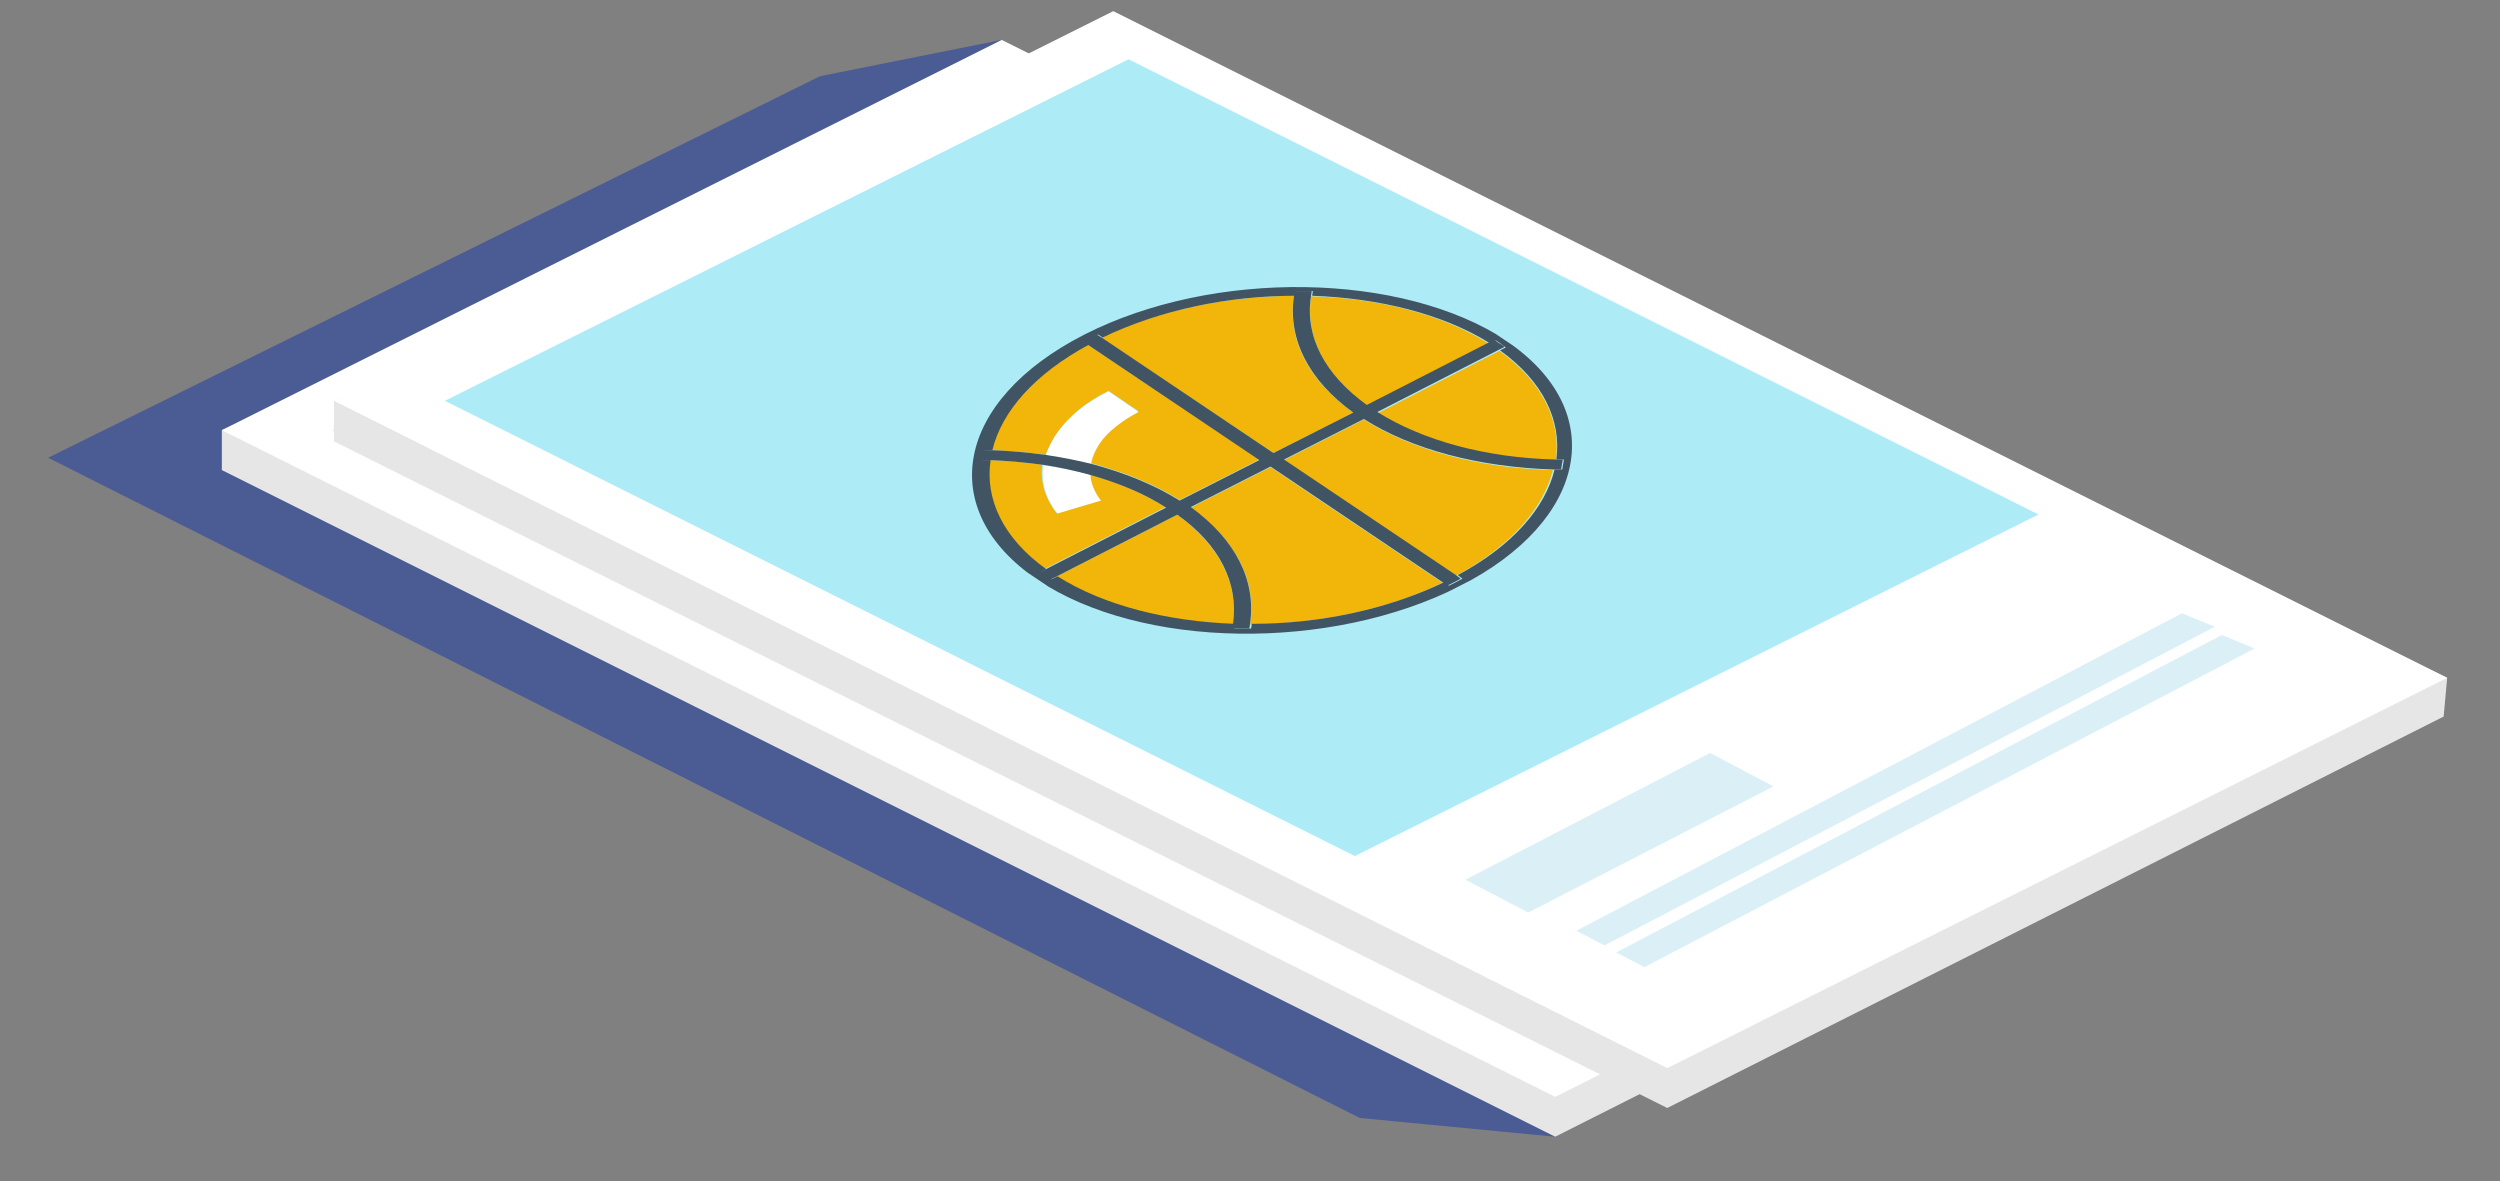 <?xml version="1.0" encoding="utf-8"?>
<!-- Generator: Adobe Illustrator 19.1.0, SVG Export Plug-In . SVG Version: 6.00 Build 0)  -->
<svg version="1.1" id="Layer_1" xmlns="http://www.w3.org/2000/svg" xmlns:xlink="http://www.w3.org/1999/xlink" x="0px" y="0px"
	 viewBox="0 0 426 201.3" style="enable-background:new 0 0 426 201.3;" xml:space="preserve">
<rect x="0" y="0" width="426" height="201.3" fill="#808080" stroke="none"/>
<style type="text/css">
	.st0{fill:#6077DF;}
	.st1{fill:#FFCA00;}
	.st2{fill:#035E87;}
	.st3{enable-background:new    ;}
	.st4{fill:#BDBDBD;}
	.st5{fill:#C9C9C9;}
	.st6{fill:#FFFFFF;}
	.st7{fill:#EBEBEB;}
	.st8{fill:#999999;}
	.st9{fill:#FFB300;}
	.st10{fill:#3C3D00;}
	.st11{fill:#F5F5F5;}
	.st12{fill:#212221;}
	.st13{fill:#F2A012;}
	.st14{fill:#D68E10;}
	.st15{fill:#4B4B4B;}
	.st16{fill:#4F4F4F;}
	.st17{fill:#333333;}
	.st18{fill:#484848;}
	.st19{fill:#DE8E11;}
	.st20{fill:#D68910;}
	.st21{fill:#EB9611;}
	.st22{fill:#EDA800;}
	.st23{fill:#BF7B0F;}
	.st24{fill:#F5AE02;}
	.st25{fill:#F29B12;}
	.st26{fill:#E89A11;}
	.st27{fill:#A11D11;}
	.st28{opacity:0.18;}
	.st29{fill:#415464;}
	.st30{fill:#4CDAB0;}
	.st31{fill:#E0E0E0;}
	.st32{opacity:0.75;fill:#3A4F9B;}
	.st33{opacity:0.27;fill:#375056;}
	.st34{fill:#BA8B75;}
	.st35{fill:#242424;}
	.st36{fill:#2B3E4F;}
	.st37{fill:#DCDCDC;}
	.st38{fill:#DEB09D;}
	.st39{fill:#EBF1F5;}
	.st40{fill:#025074;}
	.st41{fill:#E9AE93;}
	.st42{fill:#291222;}
	.st43{fill:#3E1C33;}
	.st44{fill:#E9C2B0;}
	.st45{fill:#F9CFB3;}
	.st46{clip-path:url(#SVGID_2_);enable-background:new    ;}
	.st47{fill:#AA2A41;}
	.st48{fill:#D43451;}
	.st49{fill:#FF3F61;}
	.st50{fill:#9F273C;}
	.st51{fill:none;stroke:#6AEFC3;stroke-miterlimit:10;}
	.st52{fill:none;stroke:#6AEFC3;stroke-miterlimit:10;stroke-dasharray:5.915,5.915;}
	.st53{fill:none;stroke:#6AEFC3;stroke-miterlimit:10;stroke-dasharray:6.071,6.071;}
	.st54{fill:none;stroke:#6AEFC3;stroke-miterlimit:10;stroke-dasharray:5.915,5.915;}
	.st55{fill:none;stroke:#6AEFC3;stroke-miterlimit:10;stroke-dasharray:6.071,6.071;}
	.st56{fill:#CCCCCC;}
	.st57{fill:#E6E6E6;}
	.st58{fill:#F2F2F2;}
	.st59{fill-rule:evenodd;clip-rule:evenodd;fill:#FFFFFF;}
	.st60{opacity:0.27;}
	.st61{fill:#375056;}
	.st62{fill:#6EC6E6;}
	.st63{opacity:0.17;}
	.st64{fill:#28A7C9;}
	.st65{fill:#ADECF7;}
	.st66{clip-path:url(#SVGID_4_);}
	.st67{fill:#FEC363;}
	.st68{fill:#353F49;}
	.st69{fill:#474F59;}
	.st70{clip-path:url(#SVGID_6_);}
	.st71{fill:#A3A3EF;}
	.st72{fill:#BABAF4;}
	.st73{clip-path:url(#SVGID_8_);}
	.st74{fill:#F2B50A;}
	.st75{opacity:0.15;}
	.st76{fill:#97723F;}
	.st77{fill:#856231;}
	.st78{fill:#BD553D;}
	.st79{fill:#3E626A;}
	.st80{opacity:0.3;}
	.st81{opacity:0.42;}
	.st82{opacity:0.5;}
	.st83{fill:none;stroke:#6AEFC3;stroke-miterlimit:10;stroke-dasharray:6,6;}
	.st84{clip-path:url(#SVGID_10_);}
	.st85{fill:#3FBC92;}
	.st86{fill:#FDFFFE;}
	.st87{fill:#2B0D04;}
	.st88{fill:#134663;}
	.st89{fill:#DEF3EE;}
	.st90{clip-path:url(#SVGID_12_);enable-background:new    ;}
	.st91{clip-path:url(#SVGID_14_);}
	.st92{clip-path:url(#SVGID_16_);}
	.st93{clip-path:url(#SVGID_18_);}
	.st94{clip-path:url(#SVGID_20_);enable-background:new    ;}
	.st95{clip-path:url(#SVGID_22_);}
	.st96{clip-path:url(#SVGID_24_);}
	.st97{clip-path:url(#SVGID_26_);}
	.st98{clip-path:url(#SVGID_28_);enable-background:new    ;}
	.st99{clip-path:url(#SVGID_30_);}
	.st100{clip-path:url(#SVGID_32_);}
	.st101{clip-path:url(#SVGID_34_);}
	.st102{fill:#2FB286;}
	.st103{clip-path:url(#SVGID_36_);}
	.st104{clip-path:url(#SVGID_38_);}
	.st105{opacity:0.2;}
	.st106{fill:#585858;}
	.st107{fill:#616161;}
	.st108{fill:#505050;}
	.st109{fill:#414141;}
	.st110{fill:#232423;}
	.st111{fill:#424342;}
	.st112{fill:#C27508;}
	.st113{fill:#F0910A;}
	.st114{fill:#3E3F3E;}
	.st115{fill:#2F302F;}
	.st116{fill:#1F1F1F;}
	.st117{fill:#272727;}
	.st118{fill:#1E1E1E;}
	.st119{clip-path:url(#SVGID_40_);enable-background:new    ;}
	.st120{clip-path:url(#SVGID_42_);}
	.st121{clip-path:url(#SVGID_44_);}
	.st122{clip-path:url(#SVGID_46_);}
	.st123{opacity:0.75;}
	.st124{fill:#3A4F9B;}
	.st125{fill:#2E2F2E;}
	.st126{fill:#303130;}
	.st127{fill:#3D3E3D;}
	.st128{fill:#A26207;}
	.st129{fill:#A86507;}
	.st130{clip-path:url(#SVGID_48_);}
	.st131{clip-path:url(#SVGID_50_);}
	.st132{opacity:0.766;fill:#3A4F9B;}
	.st133{opacity:0.781;fill:#3A4F9B;}
	.st134{opacity:0.797;fill:#3A4F9B;}
	.st135{opacity:0.812;fill:#3A4F9B;}
	.st136{opacity:0.828;fill:#3A4F9B;}
	.st137{opacity:0.844;fill:#3A4F9B;}
	.st138{opacity:0.859;fill:#3A4F9B;}
	.st139{opacity:0.875;fill:#3A4F9B;}
	.st140{opacity:0.891;fill:#3A4F9B;}
	.st141{opacity:0.906;fill:#3A4F9B;}
	.st142{opacity:0.922;fill:#3A4F9B;}
	.st143{opacity:0.938;fill:#3A4F9B;}
	.st144{opacity:0.953;fill:#3A4F9B;}
	.st145{opacity:0.969;fill:#3A4F9B;}
	.st146{opacity:0.984;fill:#3A4F9B;}
	.st147{clip-path:url(#SVGID_52_);}
	.st148{clip-path:url(#SVGID_54_);}
	.st149{clip-path:url(#SVGID_56_);}
	.st150{clip-path:url(#SVGID_58_);}
	.st151{clip-path:url(#SVGID_60_);enable-background:new    ;}
	.st152{clip-path:url(#SVGID_62_);}
	.st153{clip-path:url(#SVGID_64_);}
	.st154{clip-path:url(#SVGID_66_);}
	.st155{clip-path:url(#SVGID_68_);}
	.st156{clip-path:url(#SVGID_70_);enable-background:new    ;}
	.st157{clip-path:url(#SVGID_72_);enable-background:new    ;}
	.st158{clip-path:url(#SVGID_74_);}
	.st159{clip-path:url(#SVGID_76_);}
	.st160{clip-path:url(#SVGID_78_);}
	.st161{clip-path:url(#SVGID_80_);}
	.st162{clip-path:url(#SVGID_82_);}
	.st163{clip-path:url(#SVGID_84_);}
</style>
<g class="st123">
	<polygon class="st124" points="8.2,78 139.7,13 170.7,6.8 376.4,128 265,193.7 231.7,190.5 	"/>
</g>
<g>
	<polygon class="st57" points="37.8,80.1 37.8,73.3 170.7,13.7 397.9,120.4 397.3,127 265,193.7 	"/>
</g>
<g>
	<polygon class="st6" points="37.8,73.3 170.7,6.8 397.9,120.4 265,186.9 	"/>
</g>
<g>
	<polygon class="st65" points="56.7,73.3 173.2,15 372.4,114.6 255.9,172.8 	"/>
</g>
<g>
	<polygon class="st6" points="202.8,155.3 335,89.2 397.2,120.3 264.9,186.4 	"/>
</g>
<g>
	<g>
		<g class="st3">
			<defs>
				<polygon id="SVGID_81_" class="st3" points="187.8,128.3 94.3,79.5 164.9,46.6 258.4,95.4 				"/>
			</defs>
			<clipPath id="SVGID_2_">
				<use xlink:href="#SVGID_81_"  style="overflow:visible;"/>
			</clipPath>
			<g style="clip-path:url(#SVGID_2_);">
				<g>
					<g>
						<g>
							<path class="st6" d="M221,109.6c-0.8,0.4-2.3,0.3-3.2-0.1l-35.2-18.4l32.6-15.2l35.2,18.4c0.9,0.5,0.9,1.2,0.1,1.6L221,109.6
								 M193.4,66.1l-29.5,13.8c-2.6,1.2-2.5,3.3,0.2,4.7l50.6,26.4c2.6,1.4,6.9,1.5,9.5,0.3l29.5-13.8c2.6-1.2,2.5-3.3-0.2-4.7
								l-50.6-26.4C200.3,65.1,196,64.9,193.4,66.1"/>
							<path class="st67" d="M215.2,75.9l-32.6,15.2l35.2,18.4c0.9,0.5,2.3,0.5,3.2,0.1l29.5-13.8c0.8-0.4,0.8-1.1-0.1-1.6
								L215.2,75.9"/>
							<path class="st68" d="M180.6,66.1l-15.9,7.4c-0.2,0.1-0.3,0.2-0.3,0.4c0,0.2,0.1,0.3,0.3,0.4l5.2,2.7l17.5-8.2l-5.2-2.7
								c-0.2-0.1-0.5-0.2-0.8-0.2C181.1,66,180.8,66,180.6,66.1"/>
							<path class="st69" d="M170.7,64.8l-8.2,3.8c-0.2,0.1-0.3,0.2-0.3,0.4c0,0.2,0.1,0.3,0.3,0.4l5.2,2.7l9.7-4.5l-5.2-2.7
								c-0.2-0.1-0.5-0.2-0.8-0.2C171.2,64.6,170.9,64.7,170.7,64.8"/>
							<polyline class="st68" points="162.8,63.7 160.8,64.6 165.6,67.1 167.6,66.2 162.8,63.7 							"/>
							<path class="st68" d="M167.9,59.3l-15.5,7.2c-0.2,0.1-0.3,0.2-0.3,0.4c0,0.2,0.1,0.3,0.3,0.4l0.4,0.2
								c0.2,0.1,0.5,0.2,0.8,0.2c0.3,0,0.6,0,0.8-0.1l14.7-6.8l-1.2,0L167.9,59.3"/>
							<path class="st68" d="M167.9,59.3l0,1.4l1.2,0l4.7,0.2c0.3,0,0.6,0,0.8-0.1c0.2-0.1,0.3-0.2,0.3-0.4l0-0.3
								c0-0.1-0.1-0.3-0.3-0.4c-0.2-0.1-0.5-0.2-0.8-0.2L167.9,59.3"/>
							<path class="st6" d="M95,79.2c-0.4,0.2-0.4,0.5,0,0.7c0.4,0.2,1.1,0.2,1.5,0.1c0.4-0.2,0.4-0.5,0-0.7
								C96.1,79,95.4,79,95,79.2"/>
						</g>
					</g>
				</g>
			</g>
		</g>
	</g>
</g>
<g>
	<g>
		<polygon class="st57" points="56.9,75.2 56.9,68.3 189.7,8.8 417,115.5 416.4,122.1 284.1,188.8 		"/>
	</g>
	<g>
		<polygon class="st6" points="56.9,68.3 189.7,1.9 417,115.5 284.1,182 		"/>
	</g>
	<g>
		<polygon class="st65" points="75.8,68.3 192.3,10.1 391.4,109.7 274.9,167.9 		"/>
	</g>
	<g>
		<polygon class="st6" points="221.8,150.4 354.1,84.3 416.2,115.3 284,181.5 		"/>
	</g>
	<g>
		<g>
			<g class="st3">
				<defs>
					<polygon id="SVGID_83_" class="st3" points="208.8,120.2 144.9,77.3 224.7,36.7 288.6,79.5 					"/>
				</defs>
				<clipPath id="SVGID_4_">
					<use xlink:href="#SVGID_83_"  style="overflow:visible;"/>
				</clipPath>
				<g class="st66">
					<g>
						<g>
							<g>
								<path class="st74" d="M200.6,87.7l-20.7,10.6c8,5,18.8,7.7,30.2,8.1C211.1,99.4,207.7,92.9,200.6,87.7 M216.5,79.6
									l-13.6,6.9c7.7,5.5,11.3,12.5,10.1,19.9c11.4-0.1,23-2.4,32.8-7.1L216.5,79.6 M232.4,71.5l-13.6,6.9l29.3,19.7
									c9.3-5,14.9-11.5,16.5-18C252,79.8,240.7,76.7,232.4,71.5 M255.5,59.8l-20.7,10.6c7.8,4.9,18.5,7.7,30.3,8.1
									C266,71.8,262.9,65.1,255.5,59.8 M168.4,78.4c-1,6.7,2.1,13.3,9.5,18.6l20.7-10.6c-3.7-2.3-8.1-4.2-13-5.6
									c0.1,1.5,0.7,3,1.8,4.4l-7.4,2.2c-1.9-2.5-2.8-5.3-2.4-8.2C174.8,78.8,171.6,78.5,168.4,78.4 M223.4,50.5
									c-1,6.9,2.3,13.5,9.5,18.6l20.7-10.6C245.6,53.5,234.8,50.8,223.4,50.5 M187.6,57.5L217,77.2l13.6-6.9
									c-7.7-5.5-11.3-12.5-10.1-19.9C209.1,50.5,197.4,52.8,187.6,57.5 M185.3,58.7c-9.3,5-14.9,11.5-16.5,18
									c3.2,0.1,6.4,0.4,9.4,0.8c0.1-0.3,0.2-0.7,0.4-1c0.8-1.9,2.1-3.7,3.8-5.4c1.7-1.7,3.9-3.2,6.5-4.5l5,3.4
									c-1.9,1-3.5,2.1-4.8,3.3c-1.3,1.2-2.2,2.5-2.8,3.9c-0.2,0.6-0.4,1.2-0.5,1.7c5.7,1.5,10.9,3.6,15.2,6.3l13.6-6.9L185.3,58.7
									"/>
								<path class="st29" d="M184.8,57c-22,11.2-25.6,29.9-8,41.8c17.6,11.8,49.8,12.3,71.9,1.1c22-11.2,25.6-29.9,8-41.8l-1,0.5
									c0.3,0.2,0.6,0.4,0.9,0.6l-1,0.5c7.4,5.3,10.5,12,9.6,18.6c0.4,0,0.8,0,1.1,0l0.2,0c-0.1,0.6-0.2,1.1-0.3,1.7
									c-0.4,0-0.9,0-1.3,0c-1.6,6.6-7.2,13-16.5,18l0.8,0.6c-0.4,0.2-0.7,0.4-1.1,0.6c-0.4,0.2-0.8,0.4-1.2,0.6l-0.8-0.6
									c-9.8,4.7-21.4,7.1-32.8,7.1c0,0.3-0.1,0.5-0.1,0.8c-1,0-2,0-2.9,0c0-0.3,0.1-0.5,0.1-0.8c-11.4-0.4-22.3-3.1-30.2-8.1
									l-1,0.5c-0.3-0.2-0.6-0.4-1-0.6c-0.3-0.2-0.6-0.4-0.9-0.6l1-0.5c-7.4-5.3-10.5-12-9.5-18.6c-0.4,0-0.8,0-1.1,0l-0.2,0
									c0.1-0.6,0.2-1.1,0.3-1.7c0.4,0,0.9,0,1.3,0c1.6-6.6,7.2-13,16.5-18l-0.8-0.5c0.4-0.2,0.7-0.4,1.1-0.6
									c0.4-0.2,0.8-0.4,1.2-0.6l0.8,0.5c9.8-4.7,21.4-7.1,32.8-7.1c0-0.3,0.1-0.5,0.1-0.8c1,0,2,0,2.9,0l0,0.1
									c0,0.2-0.1,0.4-0.1,0.7c11.4,0.4,22.3,3.1,30.3,8.1l1-0.5c0.3,0.2,0.6,0.4,0.9,0.6l1-0.5C239,46.3,206.8,45.8,184.8,57"/>
								<path class="st6" d="M177.8,79.3c-0.4,2.9,0.4,5.7,2.4,8.2l7.4-2.2c-1-1.3-1.7-2.8-1.8-4.4
									C183.2,80.2,180.5,79.7,177.8,79.3 M188.9,66.7c-2.6,1.3-4.8,2.8-6.5,4.5c-1.8,1.7-3,3.5-3.8,5.4c-0.1,0.3-0.3,0.7-0.4,1
									c2.6,0.4,5.2,0.9,7.7,1.5c0.1-0.6,0.3-1.2,0.5-1.7c0.6-1.4,1.5-2.7,2.8-3.9c1.3-1.2,2.9-2.3,4.8-3.3L188.9,66.7"/>
								<path class="st29" d="M185.6,57.6c-0.4,0.2-0.8,0.4-1.1,0.6l0.8,0.5l29.3,19.7L201,85.3c-4.3-2.7-9.5-4.8-15.2-6.3
									c-2.5-0.6-5-1.1-7.7-1.5c-3-0.4-6.2-0.7-9.4-0.8c-0.4,0-0.9,0-1.3,0c-0.1,0.6-0.3,1.1-0.3,1.7l0.2,0c0.4,0,0.8,0,1.1,0
									c3.2,0.1,6.3,0.4,9.3,0.8c2.8,0.4,5.4,1,8,1.7c4.9,1.4,9.3,3.2,13,5.6L178,97.1l-1,0.5c0.3,0.2,0.6,0.4,0.9,0.6
									c0.3,0.2,0.6,0.4,1,0.6l1-0.5l20.7-10.6c7.2,5.1,10.5,11.7,9.5,18.6c0,0.3-0.1,0.5-0.1,0.8c1,0,2,0,2.9,0
									c0-0.3,0.1-0.5,0.1-0.8c1.1-7.4-2.5-14.4-10.1-19.9l13.6-6.9l29.3,19.7l0.8,0.6c0.4-0.2,0.8-0.4,1.2-0.6
									c0.4-0.2,0.8-0.4,1.1-0.6l-0.8-0.6l-29.3-19.7l13.6-6.9c8.2,5.2,19.6,8.2,32.3,8.6c0.4,0,0.9,0,1.3,0
									c0.1-0.6,0.2-1.1,0.3-1.7l-0.2,0c-0.4,0-0.8,0-1.1,0c-11.8-0.3-22.5-3.2-30.3-8.1l20.7-10.6l1-0.5c-0.3-0.2-0.6-0.4-0.9-0.6
									c-0.3-0.2-0.6-0.4-0.9-0.6l-1,0.5l-20.7,10.6c-7.2-5.2-10.6-11.7-9.5-18.6c0-0.2,0.1-0.4,0.1-0.7l0-0.1c-1,0-1.9,0-2.9,0
									c0,0.3-0.1,0.5-0.1,0.8c-1.1,7.4,2.5,14.4,10.1,19.9L217,77.2l-29.3-19.7l-0.8-0.5C186.4,57.2,186,57.4,185.6,57.6"/>
							</g>
						</g>
					</g>
				</g>
			</g>
		</g>
	</g>
</g>
<g class="st63">
	<polygon class="st64" points="249.7,149.9 291.4,128.3 302.2,134 260.4,155.5 	"/>
</g>
<g class="st63">
	<polygon class="st64" points="268.6,158.6 371.8,104.5 377.4,106.8 273.4,161.1 	"/>
</g>
<g class="st63">
	<polygon class="st64" points="275.4,162.3 378.6,108.2 384.2,110.5 280.2,164.8 	"/>
</g>
</svg>
